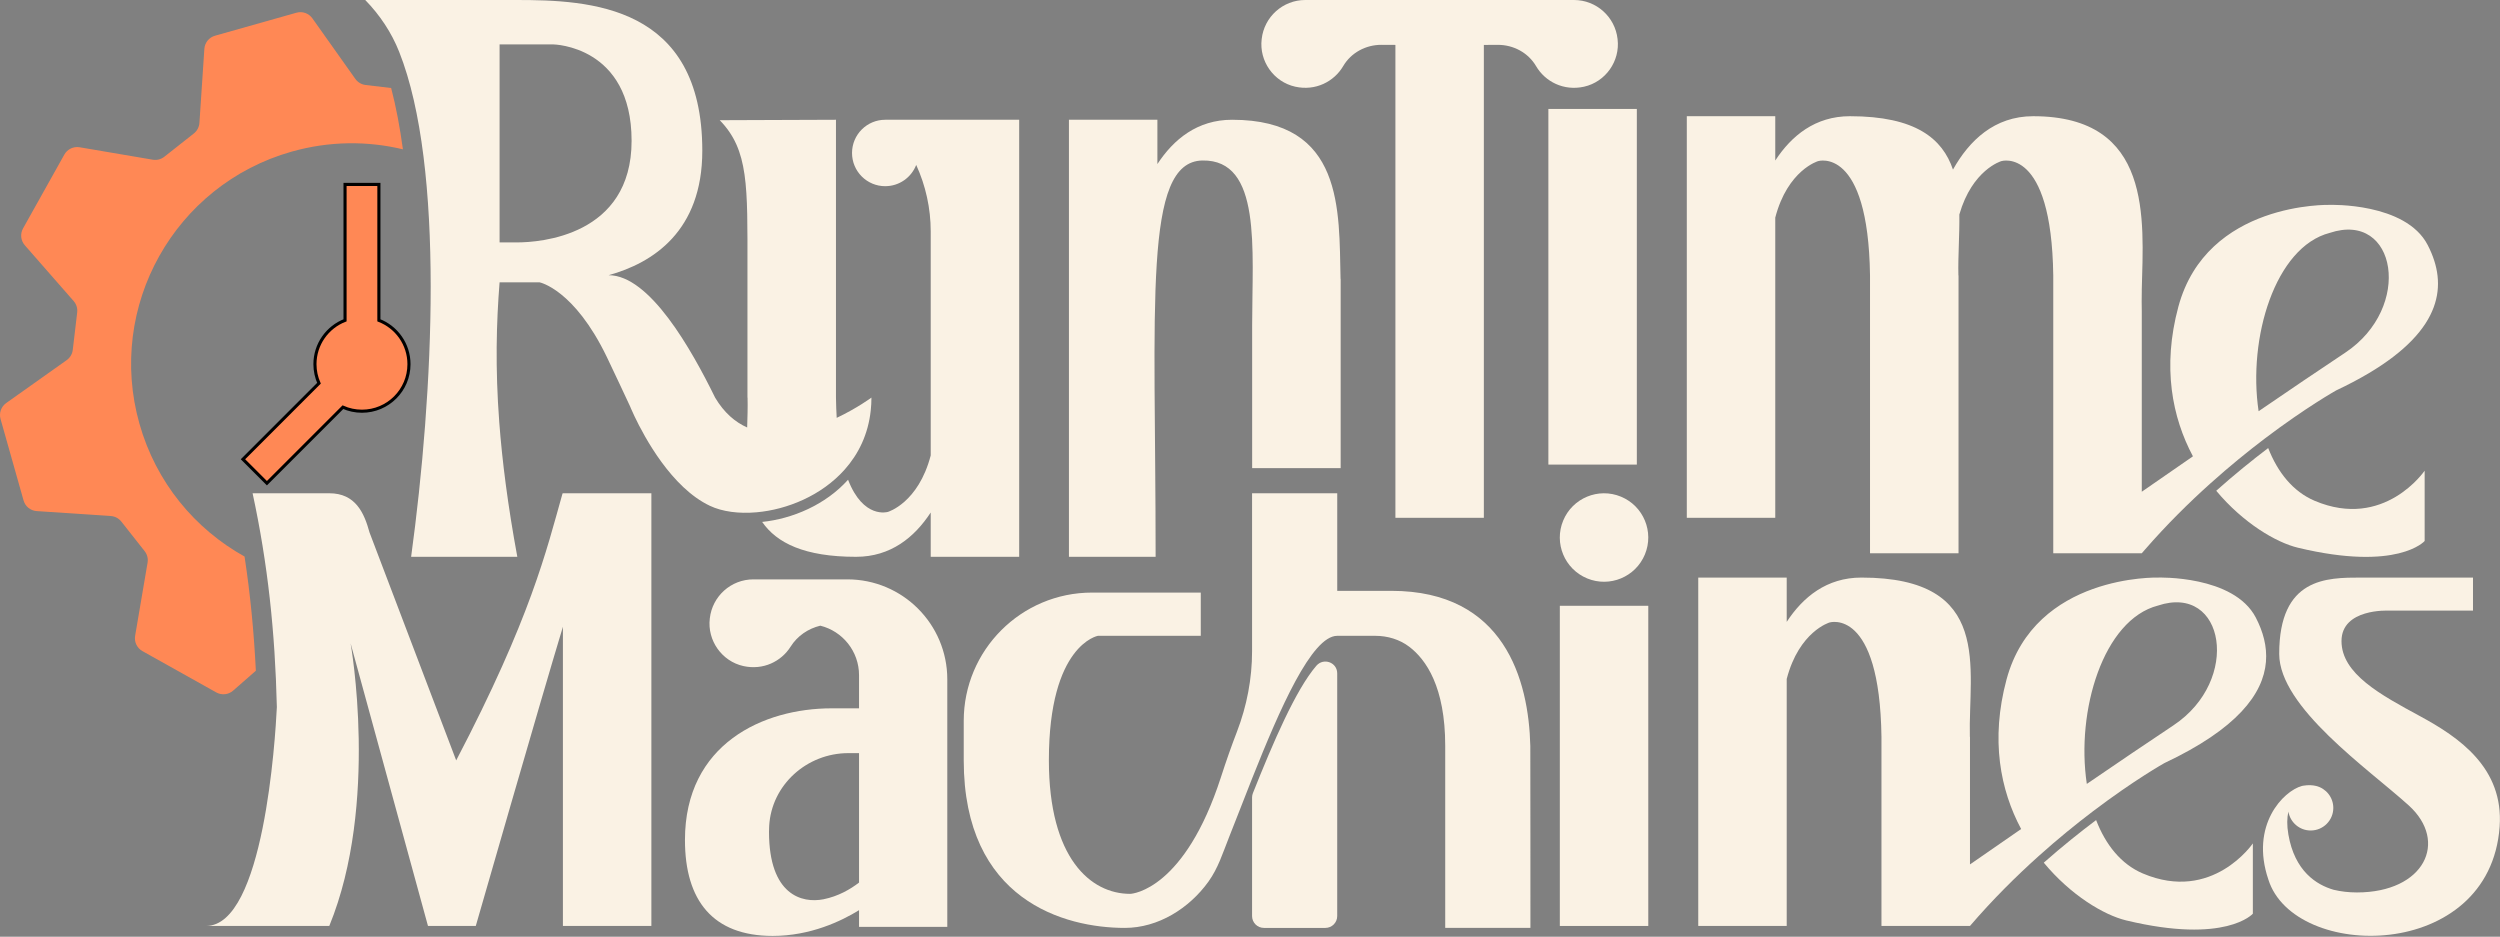 <svg width="806" height="302" viewBox="0 0 806 302" fill="none" xmlns="http://www.w3.org/2000/svg">
<rect x="0" y="0" width="806" height="302" fill="#808080" stroke="none"/>
<g clip-path="url(#clip0_139_539)">
<path d="M387.655 51.744C406.809 51.396 403.693 80.218 403.693 104.918C403.693 129.618 403.693 150.927 403.693 150.927H432.23V89.938H432.196C431.647 67.913 433.396 38.611 397.221 38.611C386.032 38.611 378.376 44.906 373.144 52.893V38.611H344.625V179.515H372.573C372.573 97.771 368.502 52.092 387.655 51.744Z" fill="#FAF2E4"/>
<path d="M527.713 35.123H499.199V149.784H527.713V35.123Z" fill="#FAF2E4"/>
<path d="M572.344 70.149C576.357 54.786 586.157 51.944 586.157 51.944C586.157 51.944 602.309 46.959 602.893 88.794V178.372H631.429V88.794H631.389C631.235 82.556 631.789 75.735 631.692 69.16C635.854 54.654 645.237 51.944 645.237 51.944C645.237 51.944 661.395 46.959 661.972 88.794V178.372H690.509C690.886 177.931 691.269 177.491 691.652 177.056C698.559 169.132 705.729 162.048 712.625 155.861C718.828 150.298 724.803 145.455 730.178 141.379C743.551 131.259 753.185 125.867 753.185 125.867C783.666 111.504 788.846 96.77 784.821 84.094C784.266 82.345 783.54 80.635 782.676 78.971C775.558 65.243 751.104 66.055 751.104 66.055C751.104 66.055 711.452 64.917 702.299 98.903C697.067 118.331 700.303 134.569 707.004 147.119C697.313 153.809 690.509 158.537 690.509 158.537V93.357C691.058 70.698 694.071 37.467 655.5 37.467C642.973 37.467 634.86 45.352 629.639 54.677C626.255 44.7 617.627 37.467 596.415 37.467C585.231 37.467 577.569 43.762 572.344 51.75V37.467H543.824V166.936H572.344V70.149ZM751.104 75.083C772.665 67.902 778.051 99.132 756.09 113.711C748.011 119.069 737.959 125.884 728.176 132.574C724.637 108.949 733.522 79.629 751.104 75.083ZM690.492 94.043L690.475 100.229C690.429 98.297 690.446 96.221 690.492 94.043Z" fill="#FAF2E4"/>
<path d="M510.686 27.953C517.639 26.41 522.361 19.703 521.51 12.63C521.51 12.602 521.504 12.573 521.498 12.539C520.698 5.483 514.711 0 507.439 0H420.834C413.561 0 407.575 5.477 406.775 12.533C406.769 12.562 406.763 12.596 406.763 12.624C405.911 19.691 410.634 26.404 417.587 27.948C424.105 29.394 430.091 26.347 433.047 21.309C435.591 16.97 440.36 14.431 445.386 14.454L449.88 14.477V166.936H478.393V14.483L482.887 14.46C487.919 14.437 492.681 16.981 495.226 21.315C498.182 26.358 504.168 29.4 510.686 27.953Z" fill="#FAF2E4"/>
<path d="M243.918 165.164C253.815 164.283 264.885 159.755 272.317 151.396C276.76 146.416 279.899 140.069 280.728 132.328C280.877 130.99 280.951 129.606 280.951 128.183C280.951 128.183 276.348 131.596 269.75 134.718C269.63 132.677 269.55 130.504 269.516 128.183V38.611L232.043 38.754C241.437 48.388 240.979 60.023 240.979 86.198V128.183H241.014C241.094 131.287 240.991 134.535 240.888 137.822C237.011 136.096 233.461 133.071 230.585 128.245C230.573 128.223 230.562 128.205 230.55 128.183C222.906 112.625 209.475 88.725 196.228 88.725H196.205C210.505 84.769 226.422 74.552 226.422 48.611C226.422 1.521 190.081 0 166.388 0H153.094L132.545 0.006L117.754 0C122.494 4.866 126.25 10.532 128.703 16.73C143.449 53.94 139.749 126.719 132.545 179.521H166.782C163.712 162.877 161.905 148.657 160.962 136.119C159.635 118.463 160.03 104.129 161.065 91.024H173.958C173.958 91.024 185.084 93.202 195.65 115.112C198.481 120.978 200.916 126.313 203.123 130.979C203.123 130.979 203.603 132.173 204.524 134.123C207.783 140.996 216.52 157.222 228.847 163.06C232.86 164.964 238.195 165.673 243.918 165.164ZM166.685 78.154H161.065V14.317H178.383C178.383 14.317 203.626 14.683 203.626 45.392C203.626 76.101 173.998 78.154 166.685 78.154Z" fill="#FAF2E4"/>
<path d="M285.405 60.023C289.956 60.023 293.838 57.176 295.387 53.168C295.387 53.168 295.387 53.173 295.387 53.179C298.441 59.846 300.064 67.153 300.064 74.626V146.828C296.051 162.197 286.251 165.038 286.251 165.038C286.251 165.038 278.36 167.468 273.415 154.661C266.136 162.785 255.416 167.268 245.719 168.269C250.401 175.038 259.304 179.515 275.993 179.515C287.177 179.515 294.833 173.22 300.064 165.233V179.515H328.584V38.611H285.427C285.427 38.611 285.41 38.611 285.405 38.611C279.493 38.611 274.695 43.402 274.695 49.32C274.695 55.238 279.487 60.029 285.405 60.029V60.023Z" fill="#FAF2E4"/>
<path d="M181.3 159.309C176.166 177.474 171.146 199.126 147.075 245.153L119.127 171.642C118.27 168.503 117.143 165.353 115.176 162.986C113.204 160.613 110.396 159.029 106.171 159.029H81.437C86.343 181.716 88.687 203.815 89.258 227.937V227.972C89.258 227.972 89.258 227.983 89.258 227.989C88.761 238.212 85.039 298.521 66.445 298.521H96.017H106.165C122.3 259.144 113.032 207.411 113.032 207.411L137.978 298.521H153.393C153.393 298.521 174.199 226.119 181.483 202.065V298.521H210.003V159.029H181.409L181.3 159.309Z" fill="#FAF2E4"/>
<path d="M424.394 214.638C417.762 222.34 410.495 239.252 403.942 255.696C403.759 256.148 403.668 256.628 403.668 257.114V295.342C403.668 297.446 405.378 299.156 407.482 299.156H427.31C429.414 299.156 431.118 297.446 431.118 295.342V217.097C431.124 213.54 426.716 211.945 424.394 214.638Z" fill="#FAF2E4"/>
<path d="M448.547 190.487H431.125V159.023H403.669V209.944C403.669 218.818 401.983 227.594 398.804 235.873C397.088 240.327 395.356 245.222 393.618 250.602C381.982 286.571 365.316 288.178 364.338 288.178C351.674 288.178 338.157 276.766 338.157 245.096C338.157 207.794 353.989 204.981 353.989 204.981H387.128V191.047H352.091C329.238 191.047 310.707 209.578 310.707 232.431V245.101C310.707 290.276 343.217 299.156 362.64 299.156C373.429 299.156 383.4 292.843 389.587 284.261C392.76 279.847 394.224 274.993 396.196 270.047C398.724 263.718 401.154 257.349 403.669 251.008C412.594 228.555 422.892 204.987 431.125 204.987H443.384C447.329 204.987 451.222 206.136 454.339 208.509C459.759 212.62 465.94 221.476 465.94 240.459V299.15H493.407C493.407 299.15 493.407 240.459 493.373 240.459C492.847 219.258 485.053 190.487 448.547 190.487Z" fill="#FAF2E4"/>
<path d="M530.317 178.755C533.331 171.479 529.876 163.138 522.6 160.124C515.324 157.11 506.982 160.565 503.969 167.841C500.955 175.117 504.41 183.459 511.686 186.473C518.962 189.486 527.303 186.031 530.317 178.755Z" fill="#FAF2E4"/>
<path d="M531.406 195.307H502.887V298.527H531.406V195.307Z" fill="#FAF2E4"/>
<path d="M273.182 186.788H242.908C235.635 186.788 229.649 192.265 228.848 199.321C228.848 199.355 228.848 199.384 228.837 199.412C227.99 206.485 232.713 213.192 239.66 214.735C246.012 216.148 251.861 213.289 254.892 208.48C257.076 205.01 260.558 202.66 264.463 201.716C271.639 203.489 276.956 209.973 276.956 217.697V228.366H268.094C246.212 228.366 220.832 239.738 220.832 270.819C220.832 290.368 229.872 301.74 249.105 301.74C261.301 301.74 271.273 296.949 276.956 293.438V298.824H305.407V219.012C305.407 201.213 290.981 186.788 273.182 186.788ZM276.956 284.541C274.131 286.714 270.238 288.978 265.481 289.927C258.602 291.282 247.928 288.612 247.928 268.183C247.928 267.554 247.951 266.937 247.985 266.325C248.705 253.003 260.18 242.809 273.502 242.809H276.956V284.541Z" fill="#FAF2E4"/>
<path d="M690.864 281.614C683.791 278.612 678.834 272.306 675.787 264.393C670.635 268.263 664.895 272.849 658.914 278.126C667.605 288.624 678.297 295.01 685.461 296.737C717.668 304.484 726.319 294.576 726.319 294.576V271.911C726.319 271.911 713.271 291.117 690.864 281.614Z" fill="#FAF2E4"/>
<path d="M697.797 246.022C721.199 234.998 729.684 223.752 730.541 213.386C730.959 208.383 729.598 203.592 727.282 199.126C720.164 185.398 695.716 186.21 695.716 186.21C695.716 186.21 656.058 185.072 646.91 219.058C641.679 238.492 644.915 254.73 651.616 267.274C641.924 273.964 635.12 278.692 635.12 278.692V237.543H635.08C634.537 215.519 642.805 186.21 600.106 186.21C588.922 186.21 581.261 192.505 576.035 200.493V186.21H547.516V298.527H576.035V218.892C580.049 203.529 589.849 200.687 589.849 200.687C589.849 200.687 606.001 195.701 606.584 237.543V298.527H635.12C642.382 290.07 649.963 282.546 657.242 276.016C663.44 270.453 669.415 265.616 674.789 261.545C688.157 251.414 697.797 246.022 697.797 246.022ZM695.716 195.238C717.271 188.057 722.663 219.292 700.696 233.866C692.617 239.229 682.571 246.045 672.788 252.734C669.243 229.109 678.128 199.784 695.716 195.238Z" fill="#FAF2E4"/>
<path d="M780.21 230.888C767.54 224.027 754.899 217.24 754.899 206.685C754.899 196.13 769.999 196.862 769.999 196.862H797.294V186.21H761.211C750.107 186.21 734.818 186.21 734.818 210.802C734.818 228.046 763.544 247.875 776.545 259.636C789.547 271.391 781.548 287.726 759.879 287.726C757.168 287.726 754.693 287.417 752.429 286.88C752.417 286.88 752.4 286.88 752.383 286.869C746.802 285.262 739.798 280.854 737.769 269.024C737.26 266.074 737.317 263.644 737.78 261.654C738.346 265.119 741.348 267.755 744.967 267.755C748.992 267.755 752.257 264.496 752.257 260.47C752.257 257.046 749.896 254.175 746.717 253.392C744.462 252.836 742.143 253.392 742.143 253.392C736.139 255.005 725.367 266.045 731.319 283.558C739.57 309.893 802.749 310.311 805.882 266.497C807.232 247.594 792.88 237.749 780.21 230.888Z" fill="#FAF2E4"/>
<path d="M746.25 161.459C739.246 158.486 734.312 152.265 731.264 144.455C726.118 148.354 720.424 152.957 714.512 158.223C723.157 168.572 733.74 174.872 740.847 176.582C773.054 184.329 781.705 174.421 781.705 174.421V151.75C781.705 151.75 768.663 170.956 746.25 161.459Z" fill="#FAF2E4"/>
</g>
<path d="M126.108 28.376L117.875 27.404C116.537 27.244 115.342 26.535 114.564 25.443L100.716 5.918C99.561 4.282 97.503 3.556 95.57 4.099L69.321 11.515C67.394 12.058 66.016 13.756 65.885 15.752L64.295 39.623C64.204 40.961 63.558 42.19 62.505 43.025L52.969 50.543C51.922 51.372 50.567 51.715 49.246 51.487L25.667 47.479C23.695 47.147 21.722 48.09 20.744 49.834L7.428 73.642C6.45 75.386 6.679 77.559 7.994 79.068L23.746 97.062C24.632 98.068 25.044 99.4 24.884 100.738L23.46 112.808C23.3 114.14 22.585 115.335 21.499 116.107L1.991 129.944C0.361 131.104 -0.365 133.163 0.178 135.095L7.594 161.339C8.137 163.271 9.835 164.644 11.831 164.775L35.713 166.365C37.045 166.456 38.28 167.102 39.115 168.154L46.628 177.685C47.457 178.737 47.806 180.087 47.577 181.408L43.563 204.993C43.231 206.971 44.175 208.938 45.919 209.915L69.727 223.237C71.471 224.209 73.643 223.986 75.153 222.666L82.489 216.245C81.865 203.649 80.687 191.511 78.846 179.429C62.883 170.561 50.316 155.581 44.958 136.616C34.289 98.834 56.262 59.554 94.044 48.88C106.171 45.455 118.458 45.392 129.899 48.142C128.938 41.069 127.692 34.431 126.108 28.376Z" fill="#FF8855"/>
<path d="M122.152 103.271L122.157 59.463H111.242V103.271C105.571 105.461 101.54 110.967 101.54 117.416C101.54 119.6 102.009 121.682 102.838 123.557L78.332 148.063L86.051 155.781L110.556 131.276C112.432 132.111 114.513 132.574 116.697 132.574C125.068 132.574 131.854 125.787 131.854 117.416C131.854 110.967 127.829 105.467 122.152 103.271Z" fill="#FF8855"/>
<path d="M122.152 103.271L122.157 59.463H111.242V103.271C105.571 105.461 101.54 110.967 101.54 117.416C101.54 119.6 102.009 121.682 102.838 123.557L78.332 148.063L86.051 155.781L110.556 131.276C112.432 132.111 114.513 132.574 116.697 132.574C125.068 132.574 131.854 125.787 131.854 117.416C131.854 110.967 127.829 105.467 122.152 103.271Z" stroke="black"/>
<defs>
<clipPath id="clip0_139_539">
<rect width="805.974" height="301.74" fill="white"/>
</clipPath>
</defs>
</svg>
